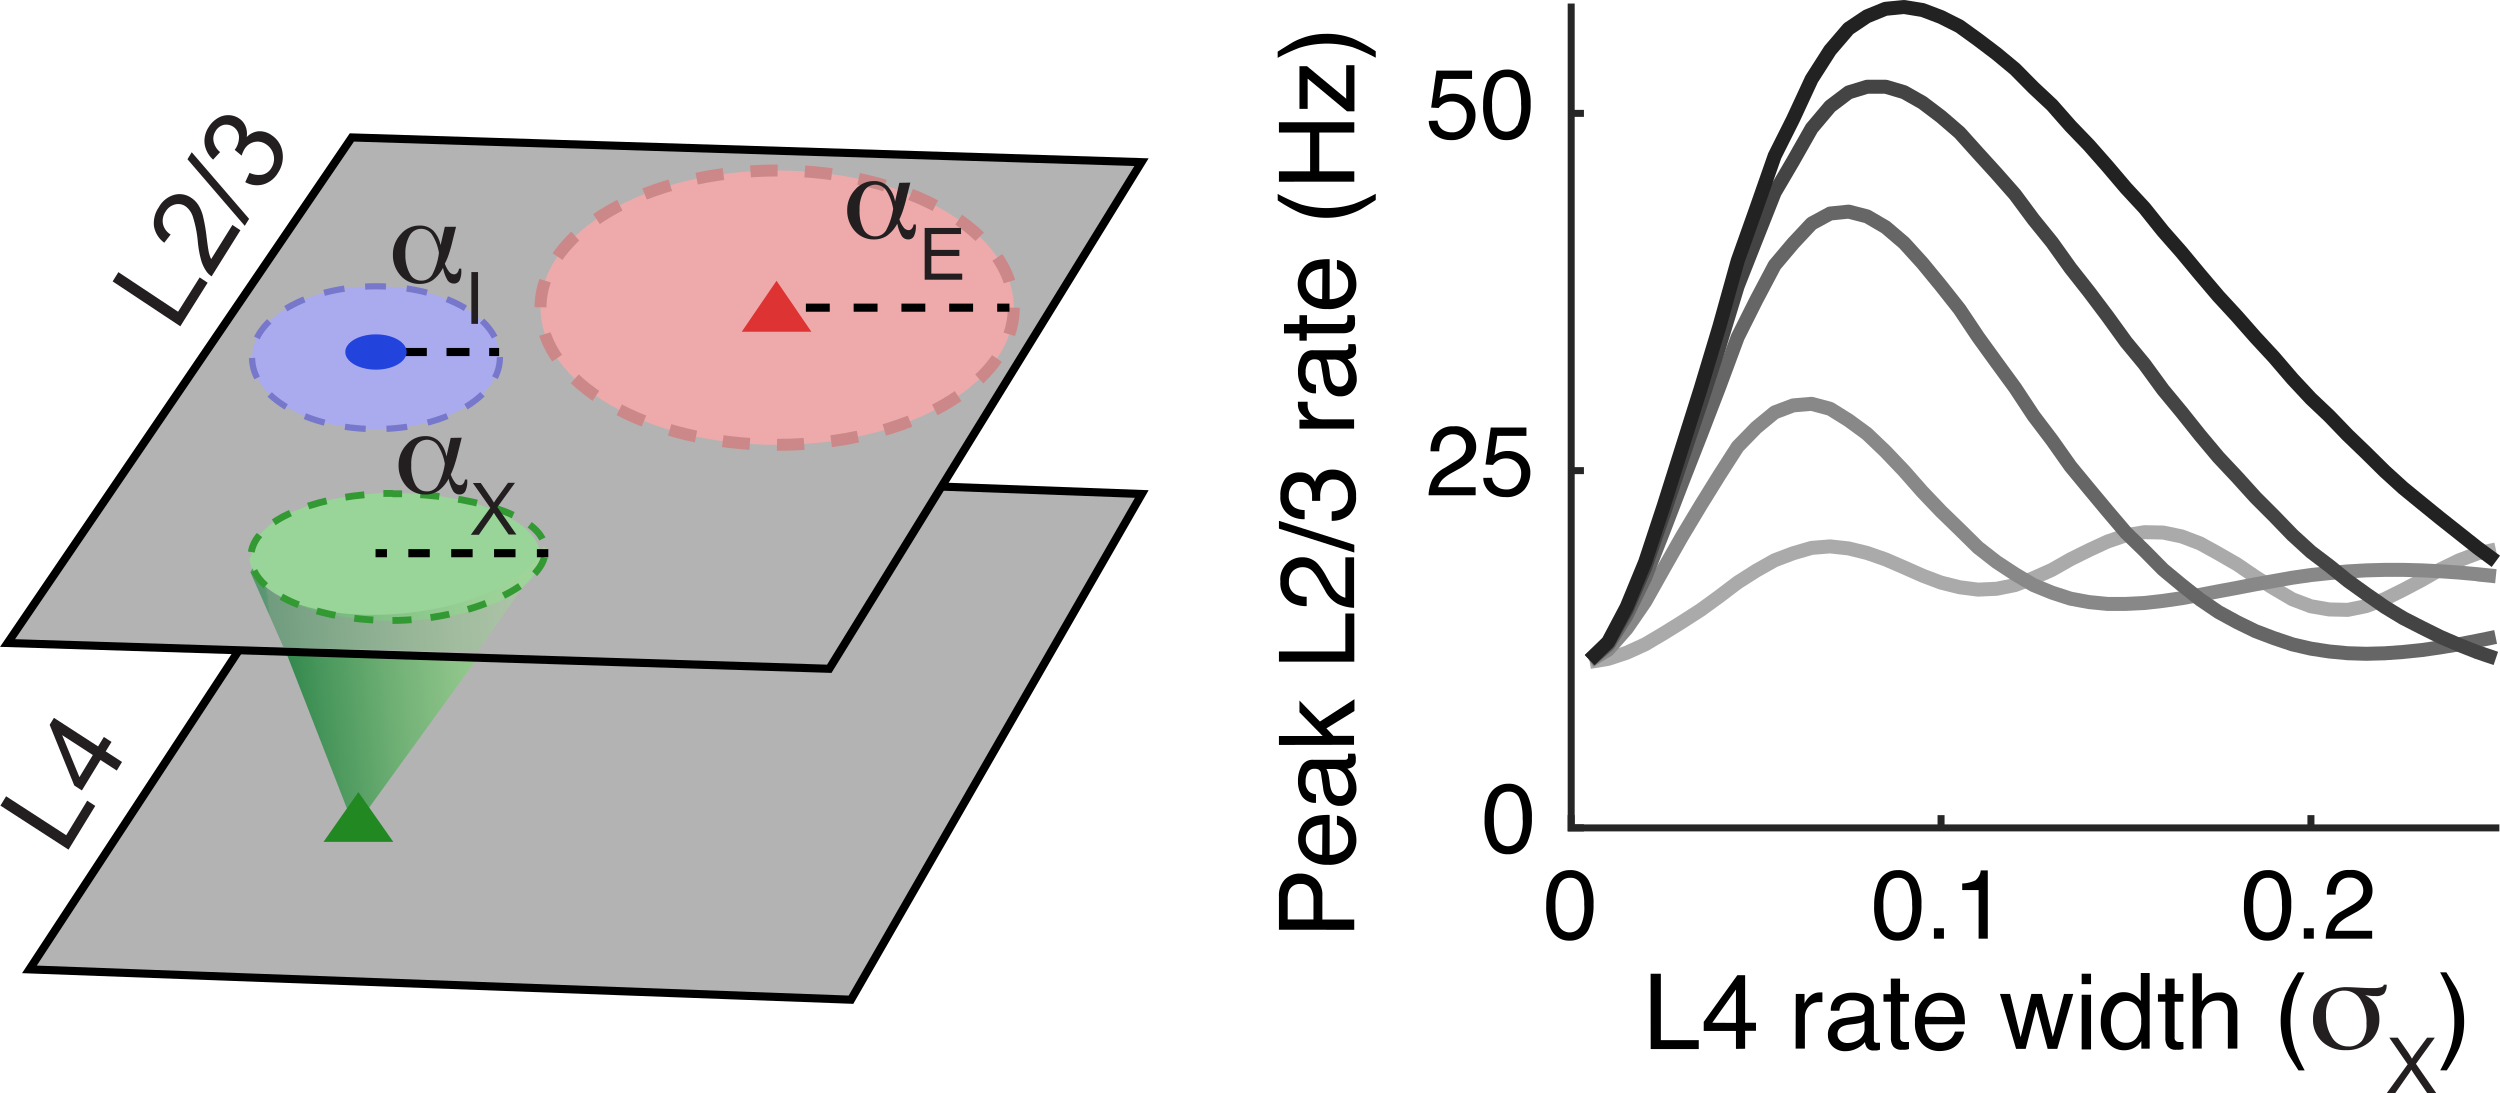 <svg id="Layer_1" data-name="Layer 1" xmlns="http://www.w3.org/2000/svg" xmlns:xlink="http://www.w3.org/1999/xlink" viewBox="0 0 356.88 156.06"><defs><style>.cls-1{fill:#b3b3b3;}.cls-1,.cls-10,.cls-11,.cls-12,.cls-17,.cls-2{stroke:#000;}.cls-1,.cls-10,.cls-11,.cls-12,.cls-15,.cls-16,.cls-17,.cls-2,.cls-6,.cls-9{stroke-miterlimit:10;}.cls-1,.cls-10,.cls-11,.cls-12,.cls-17{stroke-width:1.16px;}.cls-2{stroke-width:1.01px;fill:url(#linear-gradient);}.cls-3{fill:url(#linear-gradient-2);}.cls-4{fill:#231f20;}.cls-5{fill:#eaa;}.cls-10,.cls-11,.cls-12,.cls-15,.cls-16,.cls-17,.cls-20,.cls-21,.cls-22,.cls-23,.cls-24,.cls-25,.cls-6,.cls-9{fill:none;}.cls-6{stroke:#c88;stroke-width:1.71px;stroke-dasharray:3.88 3.88;}.cls-7{fill:#99d599;}.cls-8{fill:#aae;}.cls-9{stroke:#77c;stroke-width:0.89px;stroke-dasharray:2.97 2.97;}.cls-11{stroke-dasharray:3.41 3.41;}.cls-12{stroke-dasharray:3.28 2.81;}.cls-13{fill:#24d;}.cls-14{opacity:0.5;fill:url(#linear-gradient-3);}.cls-15,.cls-16{stroke:#393;stroke-width:0.98px;}.cls-16{stroke-dasharray:2.73 2.73;}.cls-17{stroke-dasharray:3.06 3.06;}.cls-18{fill:#d33;}.cls-19{fill:#282;}.cls-20{stroke:#262626;stroke-linecap:square;stroke-width:1px;}.cls-20,.cls-21,.cls-22,.cls-23,.cls-24,.cls-25{stroke-linejoin:round;}.cls-21{stroke:#aaa;}.cls-21,.cls-22,.cls-23,.cls-24,.cls-25{stroke-width:2px;}.cls-22{stroke:#888;}.cls-23{stroke:#666;}.cls-24{stroke:#444;}.cls-25{stroke:#222;}</style><linearGradient id="linear-gradient" x1="11.16" y1="97.22" x2="11.16" y2="97.22" gradientUnits="userSpaceOnUse"><stop offset="0" stop-color="#87c879"/><stop offset="0.12" stop-color="#7fc375"/><stop offset="0.16" stop-color="#70ba6d"/><stop offset="0.23" stop-color="#47a257"/><stop offset="0.33" stop-color="#067d35"/><stop offset="0.34" stop-color="#007932"/><stop offset="0.4" stop-color="#077d36"/><stop offset="0.48" stop-color="#1c8842"/><stop offset="0.59" stop-color="#3d9955"/><stop offset="0.7" stop-color="#6bb26f"/><stop offset="0.83" stop-color="#a6d191"/><stop offset="0.87" stop-color="#b7da9b"/></linearGradient><linearGradient id="linear-gradient-2" x1="31.68" y1="100.47" x2="74.31" y2="100.47" gradientTransform="translate(-0.4 2.42) rotate(-5.48)" gradientUnits="userSpaceOnUse"><stop offset="0.04" stop-color="#007932"/><stop offset="0.04" stop-color="#047a34"/><stop offset="0.05" stop-color="#127e3b"/><stop offset="0.05" stop-color="#278346"/><stop offset="0.05" stop-color="#2e854a"/><stop offset="0.19" stop-color="#49975c"/><stop offset="0.44" stop-color="#73b277"/><stop offset="0.67" stop-color="#91c68b"/><stop offset="0.86" stop-color="#a3d298"/><stop offset="1" stop-color="#aad69c"/></linearGradient><linearGradient id="linear-gradient-3" x1="30.89" y1="89.57" x2="73.52" y2="89.57" xlink:href="#linear-gradient-2"/></defs><title>WBalPanel</title><polygon class="cls-1" points="121.48 142.71 4.2 138.38 51.44 66.4 162.99 70.52 121.48 142.71"/><path class="cls-2" d="M11.16,97.22" transform="translate(-2.5)"/><path class="cls-3" d="M81.58,78.87l-27,37.27-2.52-.64L39,82l.35-.53C40.79,86.12,50.11,89,61,87.88c10.24-1,18.46-5.13,19.87-9.63" transform="translate(-2.5)"/><path class="cls-4" d="M12.28,121.29,2.56,115l.81-1.33,8.58,5.56,3-4.93,1.15.74Z" transform="translate(-2.5)"/><path class="cls-4" d="M19.17,110l-2.33-1.51-2.65,4.35-1.09-.71-3.51-8.66.61-1,6.3,4.08.83-1.35,1.09.71-.83,1.35,2.33,1.51Zm-3.42-2.22-4.38-2.84,2.47,6Z" transform="translate(-2.5)"/><polygon class="cls-1" points="118.38 95.47 1.08 91.79 50.23 19.62 162.95 23.15 118.38 95.47"/><ellipse class="cls-5" cx="110.94" cy="43.92" rx="33.78" ry="19.58"/><ellipse class="cls-6" cx="110.94" cy="43.92" rx="33.78" ry="19.58"/><path class="cls-7" d="M59.07,70.36c-11.42,0-20.69,4.05-20.69,9.05l-.24.16c0,5,9.26,9.05,20.69,9.05s20.69-4.05,20.69-9.05l.11-.12c0-5-9.26-9.05-20.69-9.05" transform="translate(-2.5)"/><ellipse class="cls-8" cx="53.67" cy="51.06" rx="17.69" ry="10.19"/><ellipse class="cls-9" cx="53.67" cy="51.06" rx="17.69" ry="10.19"/><path class="cls-4" d="M132.45,26.07l-.66,2.65q-.18.69-.4,1.35t-.5,1.25a3.9,3.9,0,0,0,.61,1.15.92.92,0,0,0,.7.38.59.59,0,0,0,.47-.22,1.12,1.12,0,0,0,.24-.59h.33v.19a3.11,3.11,0,0,1-.27,1.47.88.88,0,0,1-.81.48,1.07,1.07,0,0,1-.92-.47,5.54,5.54,0,0,1-.65-1.78,5,5,0,0,1-1.47,1.72,3.27,3.27,0,0,1-1.87.53,3.53,3.53,0,0,1-2.72-1.2,4.34,4.34,0,0,1-1.09-3,4.18,4.18,0,0,1,1.12-2.89,3.45,3.45,0,0,1,2.64-1.24,2.72,2.72,0,0,1,2,.73,4.13,4.13,0,0,1,1.07,2.18l.61-2.66ZM130,29.8a6.88,6.88,0,0,0-1-2.63,1.88,1.88,0,0,0-3.19.17,5,5,0,0,0-.6,2.64,5.48,5.48,0,0,0,.57,2.76,1.81,1.81,0,0,0,1.65,1,1.77,1.77,0,0,0,1.54-.83A9.13,9.13,0,0,0,130,29.8Z" transform="translate(-2.5)"/><path class="cls-4" d="M134.5,39.93V32.54h5.19v.87h-4.24v2.26h4v.87h-4v2.52h4.41v.87Z" transform="translate(-2.5)"/><line class="cls-10" x1="109.89" y1="43.92" x2="111.63" y2="43.92"/><line class="cls-11" x1="115.04" y1="43.92" x2="140.65" y2="43.92"/><line class="cls-10" x1="142.35" y1="43.92" x2="144.1" y2="43.92"/><line class="cls-10" x1="53.42" y1="50.25" x2="54.84" y2="50.25"/><line class="cls-12" x1="57.65" y1="50.25" x2="68.42" y2="50.25"/><line class="cls-10" x1="69.83" y1="50.25" x2="71.25" y2="50.25"/><path class="cls-4" d="M67.6,32.38,66.95,35q-.18.69-.4,1.35T66,37.63a3.9,3.9,0,0,0,.61,1.15.92.92,0,0,0,.7.38.59.59,0,0,0,.47-.22,1.12,1.12,0,0,0,.24-.59h.33v.19A3.11,3.11,0,0,1,68.12,40a.88.88,0,0,1-.81.48,1.07,1.07,0,0,1-.92-.47,5.54,5.54,0,0,1-.65-1.78A5,5,0,0,1,64.27,40a3.27,3.27,0,0,1-1.87.53,3.53,3.53,0,0,1-2.72-1.2,4.34,4.34,0,0,1-1.09-3,4.18,4.18,0,0,1,1.12-2.89,3.45,3.45,0,0,1,2.64-1.24,2.72,2.72,0,0,1,2,.73A4.13,4.13,0,0,1,65.39,35L66,32.38ZM65.16,36.1a6.88,6.88,0,0,0-1-2.63,1.88,1.88,0,0,0-3.19.17,5,5,0,0,0-.6,2.64A5.48,5.48,0,0,0,61,39.06a1.81,1.81,0,0,0,1.65,1,1.77,1.77,0,0,0,1.54-.83A9.13,9.13,0,0,0,65.16,36.1Z" transform="translate(-2.5)"/><path class="cls-4" d="M69.79,46.23V38.84h.95v7.39Z" transform="translate(-2.5)"/><path class="cls-4" d="M28.24,46.58l-9.66-6.41.82-1.32,8.52,5.65L31,39.6l1.14.76Z" transform="translate(-2.5)"/><path class="cls-4" d="M35.68,32.11l1.14.76-4.11,6.58a2.53,2.53,0,0,1-.73-.69,5.4,5.4,0,0,1-.78-1.66,15.36,15.36,0,0,1-.46-2.57A16.58,16.58,0,0,0,30.05,31,3,3,0,0,0,29,29.46a1.84,1.84,0,0,0-1.52-.27,2.17,2.17,0,0,0-1.33,1A2.33,2.33,0,0,0,25.77,32a2.38,2.38,0,0,0,1.09,1.48l-.91,1.17a3.69,3.69,0,0,1-1.47-2.35,4,4,0,0,1,.7-2.73,3.66,3.66,0,0,1,2.19-1.76,2.94,2.94,0,0,1,2.43.43,3.49,3.49,0,0,1,1,1,5.51,5.51,0,0,1,.67,1.59,24.09,24.09,0,0,1,.52,3q.21,1.69.33,2.22a4.9,4.9,0,0,0,.32.94Z" transform="translate(-2.5)"/><path class="cls-4" d="M37.44,32.24l-8.18-9.51.61-1,8.19,9.51Z" transform="translate(-2.5)"/><path class="cls-4" d="M37.51,26l.61-1.33a3,3,0,0,0,1.9.25A2,2,0,0,0,41.23,24a2.46,2.46,0,0,0-.73-3.39,2.11,2.11,0,0,0-1.69-.34,2.2,2.2,0,0,0-1.4,1,4.25,4.25,0,0,0-.41.95l-1-.83.14-.19a3.06,3.06,0,0,0,.48-1.67,1.83,1.83,0,0,0-2.19-1.7,1.87,1.87,0,0,0-1.16.89A2,2,0,0,0,33,20.23a2.68,2.68,0,0,0,.92,1.48l-1,1.08a3.76,3.76,0,0,1-1.21-2.24,3.58,3.58,0,0,1,.58-2.41,3.82,3.82,0,0,1,1.28-1.27,2.85,2.85,0,0,1,1.58-.43,2.78,2.78,0,0,1,1.47.46,2.48,2.48,0,0,1,.92,1.1,2.9,2.9,0,0,1,.18,1.57,2.64,2.64,0,0,1,1.68-.83,2.91,2.91,0,0,1,1.86.55,3.5,3.5,0,0,1,1.55,2.37,4.08,4.08,0,0,1-.62,3,3.62,3.62,0,0,1-2.12,1.67A3.39,3.39,0,0,1,37.51,26Z" transform="translate(-2.5)"/><ellipse class="cls-13" cx="53.67" cy="50.25" rx="4.38" ry="2.52"/><path class="cls-14" d="M80.76,78.54,70.67,93.12,43,92.48,38.23,81.65l.35-.53c1.39,4.66,10.7,7.5,21.63,6.42,10.24-1,18.46-5.13,19.87-9.63" transform="translate(-2.5)"/><path class="cls-15" d="M58.63,70.44l-1.4,0" transform="translate(-2.5)"/><path class="cls-16" d="M54.51,70.63c-9.15.85-16.18,4.46-16.18,8.79l0,.16c0,5,9,9,20,9s22-5,22-9.92l0-.12c0-4.54-9.07-7.51-19.1-8" transform="translate(-2.5)"/><path class="cls-15" d="M59.9,70.49l-1.39,0" transform="translate(-2.5)"/><line class="cls-10" x1="53.61" y1="78.97" x2="55.24" y2="78.97"/><line class="cls-17" x1="58.29" y1="78.97" x2="75.11" y2="78.97"/><line class="cls-10" x1="76.64" y1="78.97" x2="78.27" y2="78.97"/><polygon class="cls-18" points="110.85 40.08 115.83 47.36 105.88 47.36 110.85 40.08"/><polygon class="cls-19" points="51.16 113.07 56.14 120.18 46.18 120.18 51.16 113.07"/><path class="cls-4" d="M68.41,62.48l-.66,2.65q-.18.69-.4,1.35t-.5,1.25a3.9,3.9,0,0,0,.61,1.15.92.92,0,0,0,.7.38.59.59,0,0,0,.47-.22,1.12,1.12,0,0,0,.24-.59h.33v.19a3.11,3.11,0,0,1-.27,1.47.88.88,0,0,1-.81.48,1.07,1.07,0,0,1-.92-.47,5.54,5.54,0,0,1-.65-1.78,5,5,0,0,1-1.47,1.72,3.27,3.27,0,0,1-1.87.53,3.53,3.53,0,0,1-2.72-1.2,4.34,4.34,0,0,1-1.09-3,4.18,4.18,0,0,1,1.12-2.89,3.45,3.45,0,0,1,2.64-1.24,2.72,2.72,0,0,1,2,.73,4.13,4.13,0,0,1,1.07,2.18l.61-2.66ZM66,66.21a6.88,6.88,0,0,0-1-2.63,1.88,1.88,0,0,0-3.19.17,5,5,0,0,0-.6,2.64,5.48,5.48,0,0,0,.57,2.76,1.81,1.81,0,0,0,1.65,1A1.77,1.77,0,0,0,65,69.28,9.13,9.13,0,0,0,66,66.21Z" transform="translate(-2.5)"/><path class="cls-4" d="M69.71,76.34l2.78-3.85L70,68.95h1.13l1.3,1.9a10.74,10.74,0,0,1,.58.91,9.58,9.58,0,0,1,.57-.84l1.44-2h1l-2.52,3.48,2.72,3.91H75.11L73.31,73.7,73,73.21l-.34.55-1.8,2.58Z" transform="translate(-2.5)"/><path class="cls-20" d="M226.79,118.18h132m-132,0v-1.32m52.8,1.32v-1.32m52.8,1.32v-1.32" transform="translate(-2.5)"/><path d="M229.32,125.77a7,7,0,0,1,.66,3.32,8,8,0,0,1-.59,3.31,2.91,2.91,0,0,1-2.82,1.88,2.82,2.82,0,0,1-2.62-1.53,7,7,0,0,1-.72-3.44,8.5,8.5,0,0,1,.43-2.87,3,3,0,0,1,2.92-2.23A2.89,2.89,0,0,1,229.32,125.77Zm-1.24,6.53a6.14,6.14,0,0,0,.57-3.16,7.81,7.81,0,0,0-.41-2.75,1.56,1.56,0,0,0-1.6-1.08,1.67,1.67,0,0,0-1.59,1,7.06,7.06,0,0,0-.5,3,7.42,7.42,0,0,0,.32,2.41,1.75,1.75,0,0,0,3.21.54Z" transform="translate(-2.5)"/><path d="M276.13,125.77a7,7,0,0,1,.66,3.32,8,8,0,0,1-.59,3.31,2.91,2.91,0,0,1-2.82,1.88,2.82,2.82,0,0,1-2.62-1.53,7,7,0,0,1-.72-3.44,8.5,8.5,0,0,1,.43-2.87,3,3,0,0,1,2.92-2.23A2.89,2.89,0,0,1,276.13,125.77Zm-1.24,6.53a6.14,6.14,0,0,0,.57-3.16,7.81,7.81,0,0,0-.41-2.75,1.56,1.56,0,0,0-1.6-1.08,1.67,1.67,0,0,0-1.59,1,7.06,7.06,0,0,0-.5,3,7.42,7.42,0,0,0,.32,2.41,1.75,1.75,0,0,0,3.21.54Z" transform="translate(-2.5)"/><path d="M278.57,132.51H280V134h-1.43Z" transform="translate(-2.5)"/><path d="M282.61,127.06v-.94a5,5,0,0,0,1.86-.43,2.14,2.14,0,0,0,.79-1.44h1V134h-1.31v-6.94Z" transform="translate(-2.5)"/><path d="M328.92,125.77a7,7,0,0,1,.66,3.32,8,8,0,0,1-.59,3.31,2.91,2.91,0,0,1-2.82,1.88,2.82,2.82,0,0,1-2.62-1.53,7,7,0,0,1-.72-3.44,8.5,8.5,0,0,1,.43-2.87,3,3,0,0,1,2.92-2.23A2.89,2.89,0,0,1,328.92,125.77Zm-1.24,6.53a6.14,6.14,0,0,0,.57-3.16,7.8,7.8,0,0,0-.41-2.75,1.56,1.56,0,0,0-1.59-1.08,1.67,1.67,0,0,0-1.59,1,7.07,7.07,0,0,0-.5,3,7.4,7.4,0,0,0,.32,2.41,1.75,1.75,0,0,0,3.21.54Z" transform="translate(-2.5)"/><path d="M331.37,132.51h1.43V134h-1.43Z" transform="translate(-2.5)"/><path d="M335,131.8a4.23,4.23,0,0,1,1.77-1.71l1.31-.76a6.19,6.19,0,0,0,1.24-.88,1.92,1.92,0,0,0,0-2.67,1.87,1.87,0,0,0-1.37-.5,1.79,1.79,0,0,0-1.75,1,3.46,3.46,0,0,0-.29,1.43h-1.25a4.41,4.41,0,0,1,.47-2.09,3,3,0,0,1,2.82-1.42,2.91,2.91,0,0,1,3.23,2.94,2.75,2.75,0,0,1-.83,2,8.09,8.09,0,0,1-1.72,1.18l-.94.52a6,6,0,0,0-1.05.71,2.57,2.57,0,0,0-.86,1.32h5.35V134H334.5A5.73,5.73,0,0,1,335,131.8Z" transform="translate(-2.5)"/><path class="cls-20" d="M226.79,118.18V1m0,117.18h1.32m-1.32-51h1.32m-1.32-51h1.32" transform="translate(-2.5)"/><path d="M220.52,113.44a7,7,0,0,1,.66,3.32,8,8,0,0,1-.59,3.31,2.91,2.91,0,0,1-2.82,1.88,2.82,2.82,0,0,1-2.62-1.53,7,7,0,0,1-.72-3.44,8.5,8.5,0,0,1,.43-2.87,3,3,0,0,1,2.92-2.23A2.89,2.89,0,0,1,220.52,113.44ZM219.29,120a6.14,6.14,0,0,0,.57-3.16,7.81,7.81,0,0,0-.41-2.75,1.56,1.56,0,0,0-1.6-1.08,1.67,1.67,0,0,0-1.59,1,7.06,7.06,0,0,0-.5,3,7.42,7.42,0,0,0,.32,2.41,1.75,1.75,0,0,0,3.21.54Z" transform="translate(-2.5)"/><path d="M206.95,68.5a4.24,4.24,0,0,1,1.77-1.7L210,66a6.14,6.14,0,0,0,1.24-.88,1.92,1.92,0,0,0,0-2.66A1.86,1.86,0,0,0,210,62a1.78,1.78,0,0,0-1.75,1,3.45,3.45,0,0,0-.29,1.43h-1.25a4.41,4.41,0,0,1,.47-2.09A3,3,0,0,1,210,60.86a2.91,2.91,0,0,1,3.23,2.94,2.76,2.76,0,0,1-.83,2A8.09,8.09,0,0,1,210.65,67l-.94.52a6.07,6.07,0,0,0-1.05.71,2.57,2.57,0,0,0-.86,1.32h5.35V70.7h-6.72A5.72,5.72,0,0,1,206.95,68.5Z" transform="translate(-2.5)"/><path d="M215.5,68.2a1.71,1.71,0,0,0,1,1.46,2.36,2.36,0,0,0,1,.21,1.9,1.9,0,0,0,1.62-.7,2.51,2.51,0,0,0,.53-1.55A2,2,0,0,0,219,66a2.17,2.17,0,0,0-1.5-.56,2.25,2.25,0,0,0-1.09.25,2.34,2.34,0,0,0-.78.68l-1.07-.06.75-5.28h5.09v1.19h-4.16L215.83,65a3.07,3.07,0,0,1,.65-.39,3.3,3.3,0,0,1,1.26-.23,3.23,3.23,0,0,1,2.28.87,2.88,2.88,0,0,1,.94,2.2,3.79,3.79,0,0,1-.86,2.45,3.32,3.32,0,0,1-2.74,1.06,3.49,3.49,0,0,1-2.12-.67,2.68,2.68,0,0,1-1-2.07Z" transform="translate(-2.5)"/><path d="M207.72,17.22a1.71,1.71,0,0,0,1,1.46,2.36,2.36,0,0,0,1,.21,1.9,1.9,0,0,0,1.62-.7,2.51,2.51,0,0,0,.53-1.55,2,2,0,0,0-.63-1.59,2.17,2.17,0,0,0-1.5-.56,2.25,2.25,0,0,0-1.09.25,2.34,2.34,0,0,0-.78.68l-1.07-.06.75-5.28h5.09v1.19h-4.16L208,14a3.07,3.07,0,0,1,.65-.39,3.3,3.3,0,0,1,1.26-.23,3.23,3.23,0,0,1,2.28.87,2.88,2.88,0,0,1,.94,2.2,3.79,3.79,0,0,1-.86,2.45A3.32,3.32,0,0,1,209.58,20a3.49,3.49,0,0,1-2.12-.67,2.68,2.68,0,0,1-1-2.07Z" transform="translate(-2.5)"/><path d="M220.31,11.48A7,7,0,0,1,221,14.8a8,8,0,0,1-.59,3.31A2.91,2.91,0,0,1,217.56,20a2.82,2.82,0,0,1-2.62-1.53,7,7,0,0,1-.72-3.44,8.5,8.5,0,0,1,.43-2.87,3,3,0,0,1,2.92-2.23A2.89,2.89,0,0,1,220.31,11.48ZM219.07,18a6.14,6.14,0,0,0,.57-3.16,7.81,7.81,0,0,0-.41-2.75,1.56,1.56,0,0,0-1.6-1.08A1.67,1.67,0,0,0,216,12a7.06,7.06,0,0,0-.5,3,7.41,7.41,0,0,0,.32,2.41,1.75,1.75,0,0,0,3.21.54Z" transform="translate(-2.5)"/><path class="cls-21" d="M229.43,94.49l2.64-.44,2.64-.87,2.64-1.2L240,90.41l2.64-1.64,2.64-1.7,2.64-1.92,2.64-2,2.64-1.68,2.64-1.49,2.64-1,2.64-.77,2.64-.21,2.64.29,2.64.65,2.64.92L274.31,81l2.64,1.17,2.64,1,2.64.66,2.64.34,2.64-.12,2.64-.53,2.64-1,2.64-1.18,2.64-1.5,2.64-1.31,2.64-1.22L306,76.4l2.64-.43,2.64.05,2.64.55,2.64,1,2.64,1.46,2.64,1.52,2.64,1.8L327.11,84l2.64,1.55,2.64,1L335,87l2.64.06,2.64-.54,2.64-1,2.64-1.31,2.64-1.39,2.64-1.52L353.51,80l2.64-1,2.64-.56m-2.64.56,2.64-.56" transform="translate(-2.5)"/><path class="cls-22" d="M229.43,94.34l2.64-1.6,2.64-3,2.64-3.84L240,81.18l2.64-4.65,2.64-4.4,2.64-4.26,2.64-4.11,2.64-2.71,2.64-2.18,2.64-1,2.64-.22,2.64.71L266.39,60,269,61.91l2.64,2.52,2.64,2.77,2.64,3L279.59,73l2.64,2.56,2.64,2.6,2.64,2.06,2.64,1.73,2.64,1.57,2.64,1.08,2.64.86,2.64.49,2.64.26,2.64,0,2.64-.13,2.64-.3,2.64-.38,2.64-.48,2.64-.51,2.64-.49,2.64-.51,2.64-.47,2.64-.47,2.64-.38,2.64-.28,2.64-.24,2.64-.15,2.64-.07h2.64l2.64.07,2.64.13,2.64.18,2.64.24,2.64.27M356.15,82l2.64.27" transform="translate(-2.5)"/><path class="cls-23" d="M229.43,94.27l2.64-2.2,2.64-4.22,2.64-5.4L240,75.72l2.64-6.87,2.64-6.74,2.64-6.86,2.64-7.12,2.64-5.27,2.64-5,2.64-3.13,2.64-2.82,2.64-1.43,2.64-.27,2.64.68,2.64,1.54,2.64,2.25,2.64,2.91,2.64,3.22,2.64,3.34,2.64,3.95,2.64,3.65,2.64,3.61,2.64,4,2.64,3.48,2.64,3.74,2.64,3.2,2.64,3.17L306,76.06l2.64,2.56,2.64,2.68,2.64,2.19,2.64,2.09,2.64,1.79,2.64,1.44,2.64,1.29,2.64,1,2.64.89,2.64.61L335,93l2.64.25,2.64.08,2.64-.07,2.64-.19,2.64-.27,2.64-.38,2.64-.44,2.64-.51,2.64-.54m-2.64.54,2.64-.54" transform="translate(-2.5)"/><path class="cls-24" d="M229.43,94.23l2.64-2.46,2.64-4.72L237.35,81,240,73.35l2.64-7.88,2.64-7.83,2.64-8.13,2.64-8.67,2.64-6.69,2.64-6.67,2.64-4.5,2.64-4.66,2.64-3.13,2.64-2,2.64-.81,2.64,0,2.64.78,2.64,1.5,2.64,2,2.64,2.28,2.64,2.94,2.64,2.9,2.64,3,2.64,3.56,2.64,3.26,2.64,3.7,2.64,3.35,2.64,3.51L306,48.82,308.63,52l2.64,3.62,2.64,3.19,2.64,3.31,2.64,3.15,2.64,2.81L324.47,71l2.64,2.64,2.64,2.73,2.64,2.41,2.64,2,2.64,2.14,2.64,1.89,2.64,1.84,2.64,1.6,2.64,1.35,2.64,1.31,2.64,1.14,2.64,1.05,2.64.89m-2.64-.89,2.64.89" transform="translate(-2.5)"/><path class="cls-25" d="M229.43,94.22l2.64-2.58,2.64-5,2.64-6.41L240,72.2l2.64-8.37,2.64-8.37,2.64-8.77,2.64-9.46,2.64-7.43,2.64-7.55L258.47,17l2.64-5.7,2.64-4.13,2.64-3.08L269,2.34l2.64-1.08L274.31,1l2.64.43,2.64,1,2.64,1.33,2.64,1.91,2.64,2,2.64,2.19,2.64,2.67L295.43,15,298.07,18l2.64,2.74,2.64,3L306,26.86l2.64,2.85L311.27,33l2.64,3,2.64,3.18,2.64,3.11,2.64,2.86,2.64,3L327.11,51l2.64,3.08,2.64,2.83L335,59.38l2.64,2.74,2.64,2.54,2.64,2.61,2.64,2.4,2.64,2.16L350.87,74l2.64,2.09,2.64,2.09,2.64,1.95m-2.64-1.95,2.64,1.95" transform="translate(-2.5)"/><path d="M238.13,139h1.46v9.48H245v1.28h-6.86Z" transform="translate(-2.5)"/><path d="M250.31,149.73v-2.56h-4.6v-1.29l4.8-6.67h1.11V146h1.55v1.15h-1.55v2.56Zm0-3.71v-4.76L246.93,146Z" transform="translate(-2.5)"/><path d="M258.85,141.89h1.25v1.35a3,3,0,0,1,.75-1,2,2,0,0,1,1.38-.57h.12l.3,0v1.39l-.22,0h-.22a1.88,1.88,0,0,0-1.53.64,2.24,2.24,0,0,0-.53,1.48v4.51h-1.32Z" transform="translate(-2.5)"/><path d="M268,145a.72.72,0,0,0,.61-.38,1.17,1.17,0,0,0,.09-.51,1.08,1.08,0,0,0-.48-1,2.56,2.56,0,0,0-1.37-.31,1.74,1.74,0,0,0-1.46.56,1.85,1.85,0,0,0-.31.92h-1.23a2.28,2.28,0,0,1,.94-2,3.85,3.85,0,0,1,2.1-.57,4.26,4.26,0,0,1,2.25.53,1.79,1.79,0,0,1,.86,1.64v4.52a.58.58,0,0,0,.08.33.41.41,0,0,0,.36.12h.2l.23,0v1a3.65,3.65,0,0,1-.47.11l-.44,0a1.08,1.08,0,0,1-1-.48,1.87,1.87,0,0,1-.23-.73,3.36,3.36,0,0,1-1.16.92,3.59,3.59,0,0,1-1.66.39,2.47,2.47,0,0,1-1.78-.66,2.2,2.2,0,0,1-.69-1.66,2.13,2.13,0,0,1,.68-1.69,3.25,3.25,0,0,1,1.79-.74Zm-2.78,3.56a1.55,1.55,0,0,0,1,.33,3,3,0,0,0,1.35-.32,1.81,1.81,0,0,0,1.1-1.75v-1.06a2.26,2.26,0,0,1-.62.26,5.29,5.29,0,0,1-.75.15l-.8.1a3.08,3.08,0,0,0-1.08.3,1.17,1.17,0,0,0-.61,1.1A1.08,1.08,0,0,0,265.23,148.55Z" transform="translate(-2.5)"/><path d="M272.41,139.7h1.33v2.19H275V143h-1.25v5.12a.55.55,0,0,0,.28.55,1.18,1.18,0,0,0,.51.08h.21l.26,0v1a3.06,3.06,0,0,1-.47.1,4.72,4.72,0,0,1-.53,0,1.43,1.43,0,0,1-1.25-.47,2.1,2.1,0,0,1-.33-1.23V143h-1.06v-1.08h1.06Z" transform="translate(-2.5)"/><path d="M281.16,142.11a3,3,0,0,1,1.19,1,3.5,3.5,0,0,1,.52,1.38,9.06,9.06,0,0,1,.12,1.73h-5.71a3.39,3.39,0,0,0,.56,1.92,1.86,1.86,0,0,0,1.62.72,2.08,2.08,0,0,0,1.63-.68,2.34,2.34,0,0,0,.48-.92h1.3a2.72,2.72,0,0,1-.34,1,3.45,3.45,0,0,1-.64.87,3,3,0,0,1-1.48.79,4.46,4.46,0,0,1-1.07.12,3.27,3.27,0,0,1-2.47-1.07,4.16,4.16,0,0,1-1-3,4.53,4.53,0,0,1,1-3.07,3.35,3.35,0,0,1,2.66-1.18A3.53,3.53,0,0,1,281.16,142.11Zm.47,3.08a3.44,3.44,0,0,0-.37-1.37,1.89,1.89,0,0,0-1.79-1,2,2,0,0,0-1.51.66,2.49,2.49,0,0,0-.65,1.67Z" transform="translate(-2.5)"/><path d="M289.44,141.89l1.51,6.18,1.53-6.18H294l1.54,6.14,1.6-6.14h1.32l-2.28,7.84h-1.37l-1.6-6.07-1.54,6.07h-1.37L288,141.89Z" transform="translate(-2.5)"/><path d="M299.66,139H301v1.49h-1.34Zm0,3H301v7.81h-1.34Z" transform="translate(-2.5)"/><path d="M307.3,142.13a3.56,3.56,0,0,1,.8.77v-4h1.27v10.8h-1.19v-1.09a2.84,2.84,0,0,1-1.09,1,3.1,3.1,0,0,1-1.44.32,2.9,2.9,0,0,1-2.26-1.1,4.32,4.32,0,0,1-1-2.93,5.08,5.08,0,0,1,.87-3,2.85,2.85,0,0,1,2.49-1.26A2.77,2.77,0,0,1,307.3,142.13ZM304.36,148a1.86,1.86,0,0,0,1.71.85,1.79,1.79,0,0,0,1.5-.79,3.73,3.73,0,0,0,.59-2.26,3.35,3.35,0,0,0-.6-2.2,1.88,1.88,0,0,0-1.49-.71,2,2,0,0,0-1.61.76,3.51,3.51,0,0,0-.62,2.24A3.91,3.91,0,0,0,304.36,148Z" transform="translate(-2.5)"/><path d="M311.6,139.7h1.33v2.19h1.25V143h-1.25v5.12a.55.55,0,0,0,.28.55,1.18,1.18,0,0,0,.51.08h.21l.26,0v1a3.09,3.09,0,0,1-.47.1,4.72,4.72,0,0,1-.53,0,1.43,1.43,0,0,1-1.25-.47,2.09,2.09,0,0,1-.33-1.23V143h-1.06v-1.08h1.06Z" transform="translate(-2.5)"/><path d="M315.5,138.94h1.32v4a3.83,3.83,0,0,1,.84-.83,2.85,2.85,0,0,1,1.59-.42,2.35,2.35,0,0,1,2.31,1.19,4.07,4.07,0,0,1,.33,1.81v5h-1.36v-4.94a2.77,2.77,0,0,0-.22-1.27,1.4,1.4,0,0,0-1.35-.64,2.25,2.25,0,0,0-1.49.56,2.71,2.71,0,0,0-.67,2.13v4.16H315.5Z" transform="translate(-2.5)"/><path d="M331.48,138.8a25.63,25.63,0,0,0-1.49,3.29,13.21,13.21,0,0,0,.07,7.59,23.33,23.33,0,0,0,1.44,3.12h-.89q-1.07-1.67-1.33-2.13a9.83,9.83,0,0,1-.56-1.25,10.24,10.24,0,0,1-.57-2.31,9.53,9.53,0,0,1-.08-1.22,10.29,10.29,0,0,1,.68-3.86,22.25,22.25,0,0,1,1.8-3.22Z" transform="translate(-2.5)"/><path class="cls-4" d="M340.11,142.06a3.75,3.75,0,0,1,1.54,1.4,3.91,3.91,0,0,1,.51,2,4.2,4.2,0,0,1-1.33,3.21,4.92,4.92,0,0,1-3.49,1.24A4.65,4.65,0,0,1,334,148.7a4.17,4.17,0,0,1-1.31-3.15,4.4,4.4,0,0,1,1.35-3.36,5,5,0,0,1,3.59-1.27q.45,0,1.67.07t2,.06a3.73,3.73,0,0,0,1.1-.12c.24-.08.37-.2.39-.37h.41a2,2,0,0,1-.36,1.28,1.63,1.63,0,0,1-1.21.35l-.46,0Zm.21,4.06a6,6,0,0,0-.86-3.42,2.63,2.63,0,0,0-2.28-1.28,2.31,2.31,0,0,0-1.94.9,4.09,4.09,0,0,0-.69,2.54,5.63,5.63,0,0,0,.87,3.26,2.62,2.62,0,0,0,2.25,1.26,2.42,2.42,0,0,0,2-.81A3.83,3.83,0,0,0,340.32,146.12Z" transform="translate(-2.5)"/><path class="cls-4" d="M343.2,156.06l3-4.13-2.62-3.8h1.21l1.4,2a11.53,11.53,0,0,1,.62,1,10.51,10.51,0,0,1,.61-.9l1.55-2.1h1.11l-2.7,3.74,2.91,4.19H349l-1.94-2.83-.34-.53c-.17.29-.29.49-.37.59l-1.93,2.76Z" transform="translate(-2.5)"/><path d="M350.85,152.79a25.74,25.74,0,0,0,1.5-3.31,12,12,0,0,0,.51-3.69,12.08,12.08,0,0,0-.59-3.87,23.64,23.64,0,0,0-1.44-3.12h.89q1.13,1.8,1.37,2.22a8.51,8.51,0,0,1,.52,1.16,9.41,9.41,0,0,1,.5,1.81,10.44,10.44,0,0,1,.15,1.72,10.24,10.24,0,0,1-.69,3.87,21.34,21.34,0,0,1-1.79,3.22Z" transform="translate(-2.5)"/><path d="M185.07,132.72V127.9a3.28,3.28,0,0,1,.81-2.31,2.94,2.94,0,0,1,2.27-.88,3.3,3.3,0,0,1,2.19.79,3,3,0,0,1,.93,2.4v3.37h4.55v1.46Zm1.48-5.66a3.14,3.14,0,0,0-.23,1.32v2.88H190v-2.88a2.74,2.74,0,0,0-.42-1.58,1.66,1.66,0,0,0-1.47-.61A1.62,1.62,0,0,0,186.55,127.06Z" transform="translate(-2.5)"/><path d="M188.2,118.17a3,3,0,0,1,1-1.19,3.51,3.51,0,0,1,1.38-.53,9.16,9.16,0,0,1,1.73-.12v5.71a3.39,3.39,0,0,0,1.92-.56,1.87,1.87,0,0,0,.72-1.62,2.09,2.09,0,0,0-.68-1.64,2.34,2.34,0,0,0-.92-.48v-1.3a2.72,2.72,0,0,1,1,.34,3.45,3.45,0,0,1,.87.65,3,3,0,0,1,.79,1.48,4.46,4.46,0,0,1,.12,1.07,3.28,3.28,0,0,1-1.07,2.47,4.16,4.16,0,0,1-3,1,4.53,4.53,0,0,1-3.07-1,3.36,3.36,0,0,1-1.18-2.67A3.54,3.54,0,0,1,188.2,118.17Zm3.08-.47a3.45,3.45,0,0,0-1.37.37,1.9,1.9,0,0,0-1,1.8,2,2,0,0,0,.66,1.51,2.49,2.49,0,0,0,1.67.65Z" transform="translate(-2.5)"/><path d="M191.08,110.45a.72.72,0,0,0-.38-.61,1.17,1.17,0,0,0-.51-.09,1.08,1.08,0,0,0-1,.48,2.56,2.56,0,0,0-.31,1.37,1.74,1.74,0,0,0,.56,1.46,1.85,1.85,0,0,0,.92.32v1.23a2.27,2.27,0,0,1-2-.94,3.86,3.86,0,0,1-.57-2.1,4.27,4.27,0,0,1,.53-2.25,1.79,1.79,0,0,1,1.64-.86h4.52a.58.58,0,0,0,.33-.08.41.41,0,0,0,.12-.36c0-.06,0-.12,0-.2s0-.15,0-.23h1a3.68,3.68,0,0,1,.11.47,3.43,3.43,0,0,1,0,.44,1.09,1.09,0,0,1-.48,1,1.87,1.87,0,0,1-.73.23,3.36,3.36,0,0,1,.92,1.16,3.59,3.59,0,0,1,.39,1.67,2.48,2.48,0,0,1-.66,1.79,2.2,2.2,0,0,1-1.66.69,2.13,2.13,0,0,1-1.69-.68,3.25,3.25,0,0,1-.74-1.79Zm3.56,2.78a1.56,1.56,0,0,0,.33-1,3,3,0,0,0-.32-1.35,1.81,1.81,0,0,0-1.75-1.1h-1.06a2.24,2.24,0,0,1,.26.62,5.17,5.17,0,0,1,.15.75l.1.8a3.09,3.09,0,0,0,.3,1.08,1.16,1.16,0,0,0,1.1.61A1.08,1.08,0,0,0,194.64,113.23Z" transform="translate(-2.5)"/><path d="M185.07,106.34v-1.27h6.25L188,101.68V100l2.92,3,4.93-3.19v1.69l-4,2.47,1,1.08h2.94v1.27Z" transform="translate(-2.5)"/><path d="M185.07,94.45V93h9.48V87.58h1.28v6.87Z" transform="translate(-2.5)"/><path d="M193.47,86.21a4.54,4.54,0,0,1-1.82-1.9l-.81-1.41a6.59,6.59,0,0,0-.94-1.33,1.93,1.93,0,0,0-1.39-.6,2,2,0,0,0-1.46.55A2,2,0,0,0,186.5,83a1.92,1.92,0,0,0,1,1.88,3.67,3.67,0,0,0,1.53.31v1.34a4.7,4.7,0,0,1-2.23-.51,3.18,3.18,0,0,1-1.52-3,3.12,3.12,0,0,1,3.14-3.47,2.94,2.94,0,0,1,2.15.89,8.71,8.71,0,0,1,1.26,1.84l.56,1a6.49,6.49,0,0,0,.75,1.13,2.74,2.74,0,0,0,1.41.92V79.56h1.25v7.21A6.11,6.11,0,0,1,193.47,86.21Z" transform="translate(-2.5)"/><path d="M185.07,75.46V74.35l10.76,3.42v1.11Z" transform="translate(-2.5)"/><path d="M195.09,73.51a3.79,3.79,0,0,1-2.49.84V73a3.41,3.41,0,0,0,1.48-.38,2,2,0,0,0,.83-1.86,2.44,2.44,0,0,0-.56-1.67,1.83,1.83,0,0,0-1.44-.63,1.67,1.67,0,0,0-1.52.66,3.36,3.36,0,0,0-.43,1.84c0,.09,0,.18,0,.27s0,.18,0,.27h-1.16c0-.14,0-.25,0-.34s0-.19,0-.3a2.76,2.76,0,0,0-.23-1.22,1.49,1.49,0,0,0-1.46-.84,1.43,1.43,0,0,0-1.21.56,2.08,2.08,0,0,0-.42,1.3,1.93,1.93,0,0,0,.88,1.83,3,3,0,0,0,1.38.32v1.31a4,4,0,0,1-2-.47,3,3,0,0,1-1.46-2.84,3.86,3.86,0,0,1,.71-2.49,2.51,2.51,0,0,1,2.07-.88,2.31,2.31,0,0,1,1.57.52,2.19,2.19,0,0,1,.59.84,2.28,2.28,0,0,1,.88-1.29,2.65,2.65,0,0,1,1.59-.47,3.23,3.23,0,0,1,2.45,1,3.91,3.91,0,0,1,.94,2.81A3.3,3.3,0,0,1,195.09,73.51Z" transform="translate(-2.5)"/><path d="M188,61.18V59.92h1.35a3,3,0,0,1-1-.76,2,2,0,0,1-.57-1.39s0-.07,0-.12l0-.3h1.39a2,2,0,0,0,0,.22c0,.07,0,.14,0,.22a1.89,1.89,0,0,0,.64,1.53,2.23,2.23,0,0,0,1.48.54h4.51v1.32Z" transform="translate(-2.5)"/><path d="M191.08,52a.72.72,0,0,0-.38-.61,1.17,1.17,0,0,0-.51-.09,1.08,1.08,0,0,0-1,.48,2.56,2.56,0,0,0-.31,1.37,1.74,1.74,0,0,0,.56,1.46,1.85,1.85,0,0,0,.92.31v1.23a2.27,2.27,0,0,1-2-.94,3.86,3.86,0,0,1-.57-2.1,4.27,4.27,0,0,1,.53-2.25A1.79,1.79,0,0,1,190,50h4.52a.58.58,0,0,0,.33-.08.41.41,0,0,0,.12-.36c0-.06,0-.12,0-.2s0-.15,0-.23h1a3.68,3.68,0,0,1,.11.47,3.43,3.43,0,0,1,0,.44,1.09,1.09,0,0,1-.48,1,1.87,1.87,0,0,1-.73.23,3.36,3.36,0,0,1,.92,1.16,3.59,3.59,0,0,1,.39,1.67,2.48,2.48,0,0,1-.66,1.79,2.2,2.2,0,0,1-1.66.69,2.13,2.13,0,0,1-1.69-.68,3.25,3.25,0,0,1-.74-1.79Zm3.56,2.78a1.55,1.55,0,0,0,.33-1,3,3,0,0,0-.32-1.35,1.81,1.81,0,0,0-1.75-1.1h-1.06a2.24,2.24,0,0,1,.26.62,5.17,5.17,0,0,1,.15.75l.1.8a3.09,3.09,0,0,0,.3,1.08,1.16,1.16,0,0,0,1.1.61A1.08,1.08,0,0,0,194.64,54.78Z" transform="translate(-2.5)"/><path d="M185.79,47.59V46.26H188V45h1.08v1.25h5.12a.55.55,0,0,0,.55-.28,1.19,1.19,0,0,0,.08-.51c0-.06,0-.13,0-.21s0-.16,0-.26h1a3,3,0,0,1,.1.47,4.51,4.51,0,0,1,0,.53,1.44,1.44,0,0,1-.47,1.25,2.1,2.1,0,0,1-1.23.33h-5.19v1.06H188V47.59Z" transform="translate(-2.5)"/><path d="M188.2,38.83a3,3,0,0,1,1-1.19,3.52,3.52,0,0,1,1.38-.52,9.11,9.11,0,0,1,1.73-.12v5.71a3.39,3.39,0,0,0,1.92-.56,1.87,1.87,0,0,0,.72-1.62,2.09,2.09,0,0,0-.68-1.64,2.34,2.34,0,0,0-.92-.48v-1.3a2.73,2.73,0,0,1,1,.34,3.46,3.46,0,0,1,.87.65,3,3,0,0,1,.79,1.48,4.46,4.46,0,0,1,.12,1.07A3.28,3.28,0,0,1,195,43.12a4.16,4.16,0,0,1-3,1,4.52,4.52,0,0,1-3.07-1,3.36,3.36,0,0,1-1.18-2.67A3.55,3.55,0,0,1,188.2,38.83Zm3.08-.47a3.43,3.43,0,0,0-1.37.37,1.9,1.9,0,0,0-1,1.8,2,2,0,0,0,.66,1.51,2.49,2.49,0,0,0,1.67.65Z" transform="translate(-2.5)"/><path d="M184.89,27.68a25.54,25.54,0,0,0,3.29,1.5,13.2,13.2,0,0,0,7.59-.07,23.46,23.46,0,0,0,3.12-1.45v.89q-1.67,1.07-2.13,1.33a9.88,9.88,0,0,1-1.25.56,10.3,10.3,0,0,1-2.31.57,9.7,9.7,0,0,1-1.22.08,10.26,10.26,0,0,1-3.86-.68,22.21,22.21,0,0,1-3.22-1.8Z" transform="translate(-2.5)"/><path d="M185.07,25.94V24.46h4.45V18.92h-4.45V17.45h10.76v1.47h-5v5.54h5v1.47Z" transform="translate(-2.5)"/><path d="M194.79,15.89l-5.62-4.67v4.32H188V9.45h1.08l5.59,4.64V9.31h1.18v6.58Z" transform="translate(-2.5)"/><path d="M198.89,8.24a25.87,25.87,0,0,0-3.31-1.5,13.21,13.21,0,0,0-7.57.08,23.45,23.45,0,0,0-3.12,1.44V7.37q1.8-1.13,2.22-1.37a8.64,8.64,0,0,1,1.16-.52,9.35,9.35,0,0,1,1.81-.5,10.39,10.39,0,0,1,1.72-.15,10.22,10.22,0,0,1,3.87.69,21.23,21.23,0,0,1,3.22,1.8Z" transform="translate(-2.5)"/></svg>